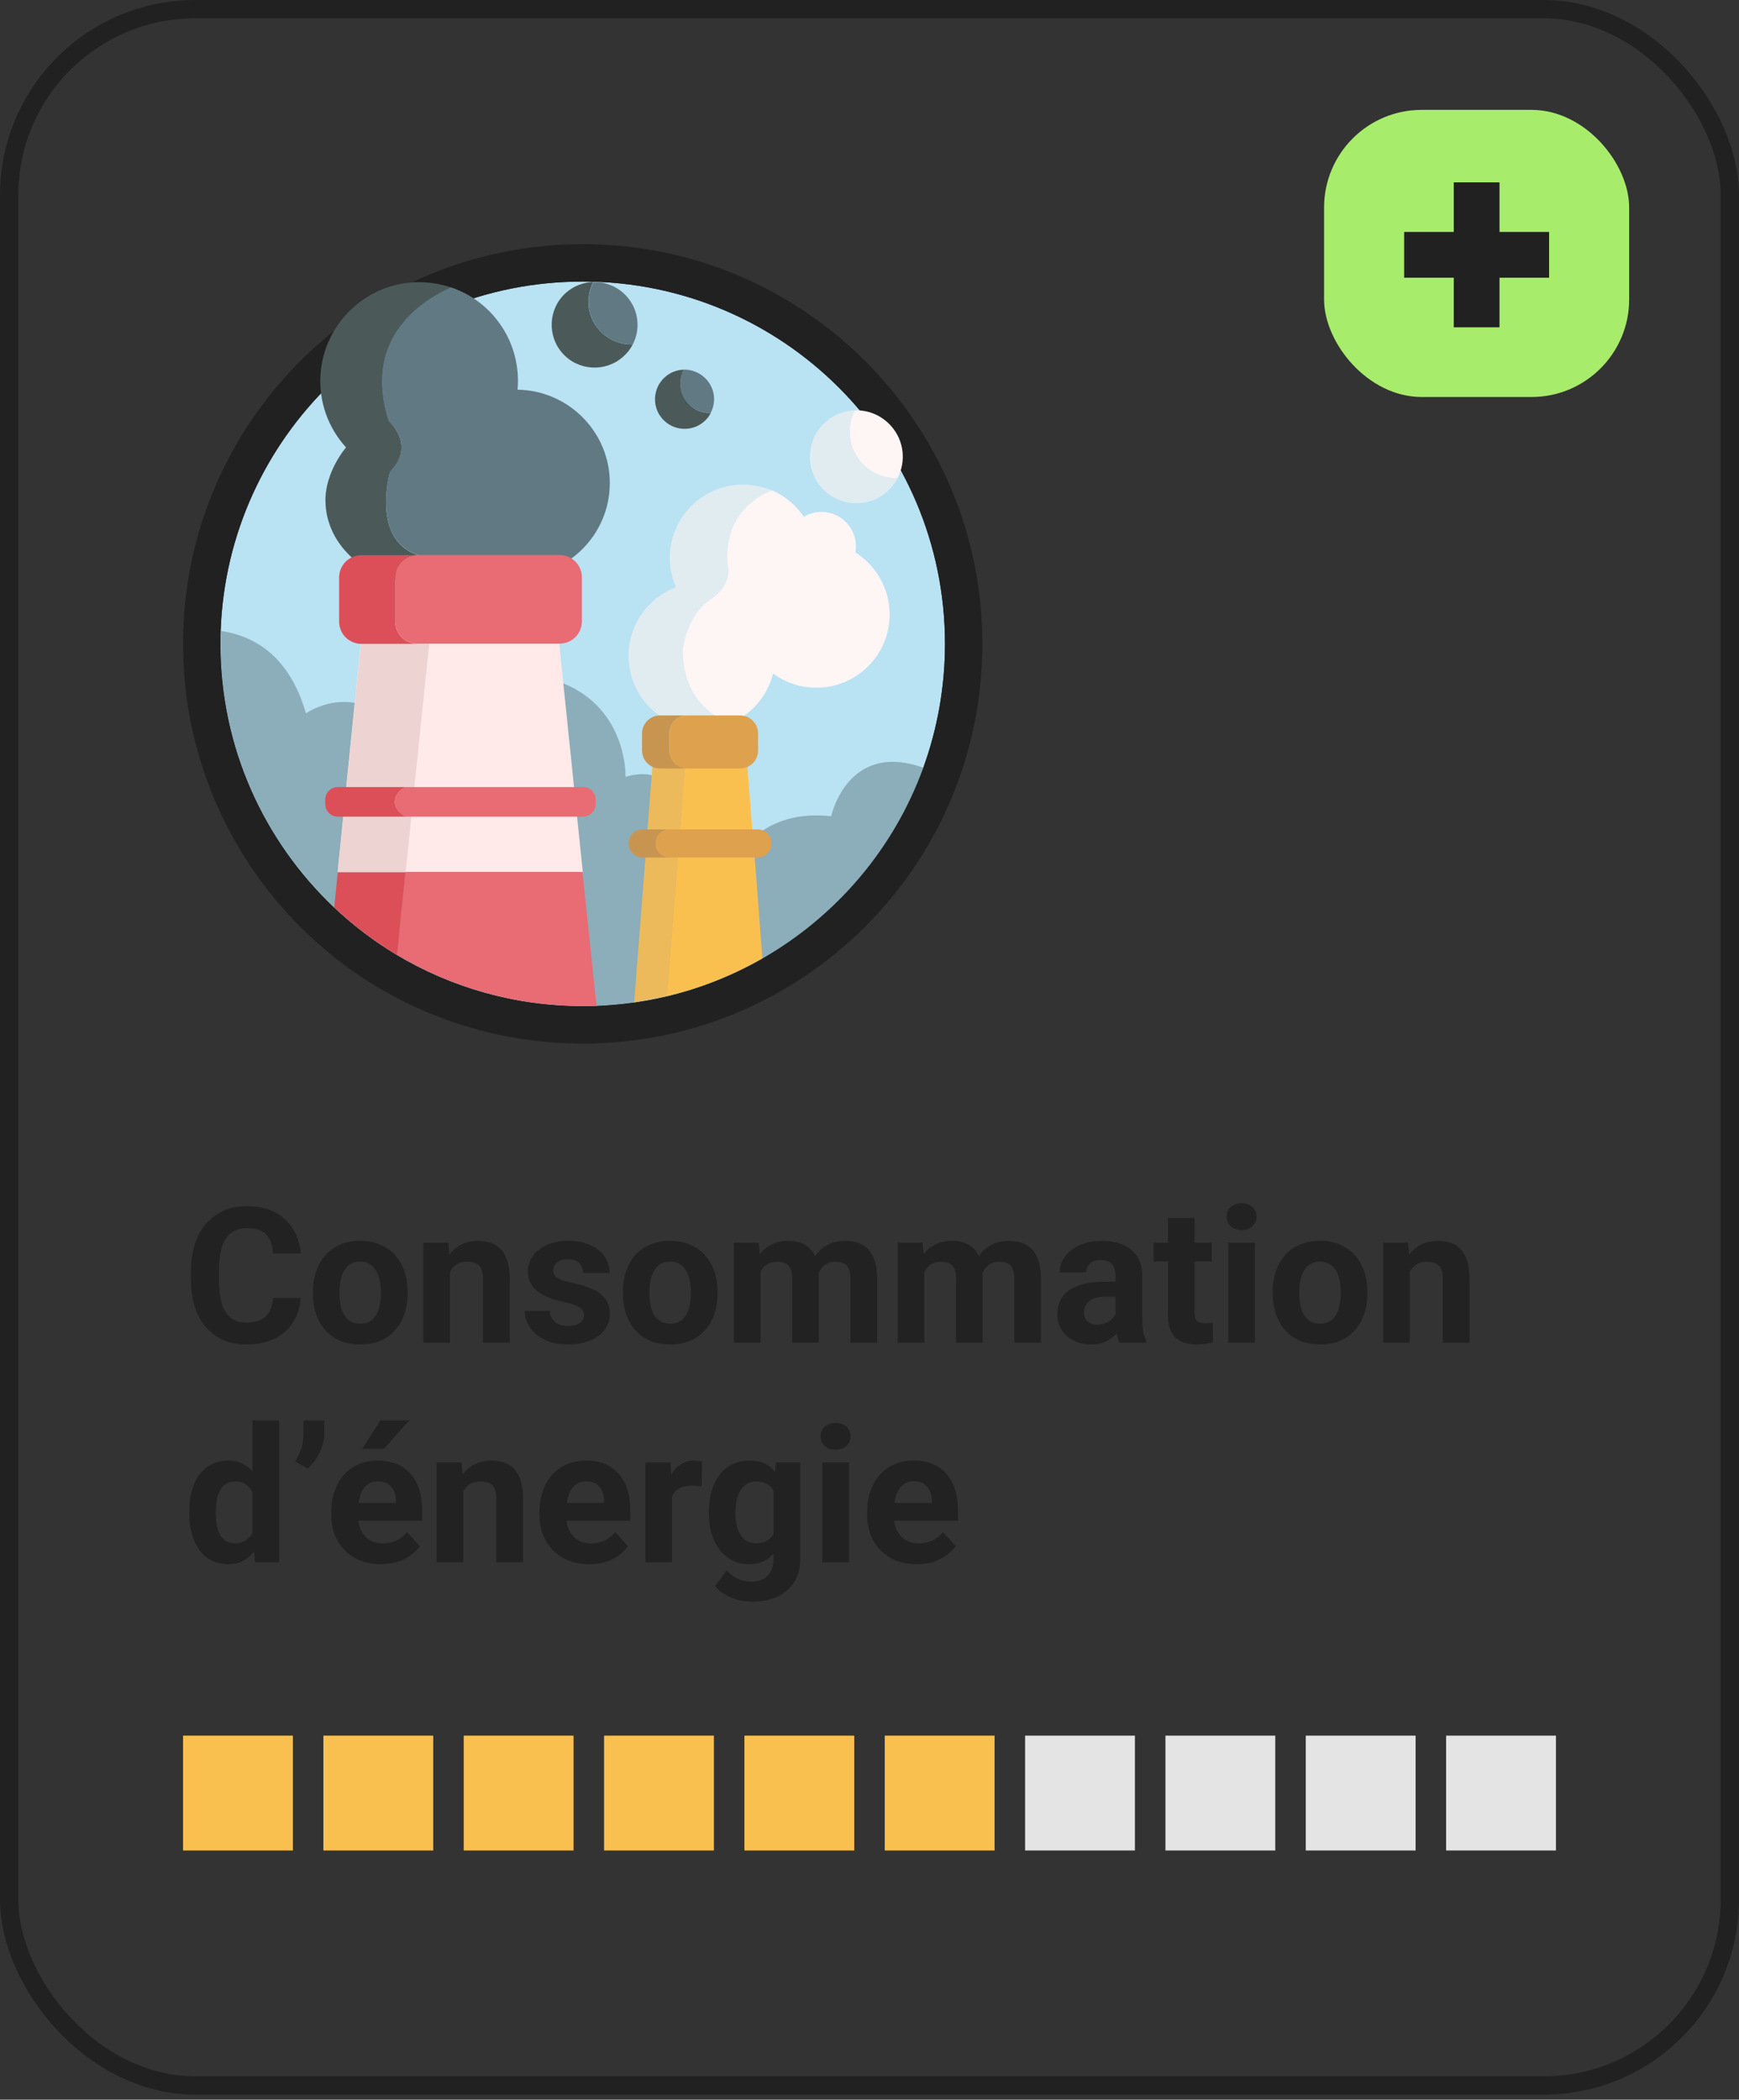 <svg width="285" height="344" viewBox="0 0 285 344" fill="none" xmlns="http://www.w3.org/2000/svg">
<rect x="0" y="0" width="285" height="344" fill="#333333" stroke="none"/>
<rect x="1.5" y="1.5" width="282" height="340.173" rx="30.5" stroke="#212121" stroke-width="3"/>
<path d="M154.871 105.485C154.871 112.609 153.611 119.457 151.307 125.813C146.484 139.079 137.052 150.103 124.948 157.043C120.124 159.806 114.84 161.925 109.279 163.246C107.528 163.676 105.716 164.013 103.903 164.259C101.876 164.535 99.817 164.72 97.728 164.812C96.991 164.842 96.223 164.842 95.455 164.842C84.333 164.842 73.919 161.772 65.009 156.459C61.292 154.248 57.851 151.607 54.718 148.66C43.289 137.82 36.131 122.497 36.131 105.485C36.131 104.778 36.131 104.103 36.162 103.397C37.268 71.584 63.412 46.127 95.516 46.127C128.296 46.127 154.871 72.689 154.871 105.485Z" fill="#B9E2F3"/>
<path fill-rule="evenodd" clip-rule="evenodd" d="M157.07 127.901L157.068 127.906C151.74 142.559 141.333 154.712 127.997 162.358L127.996 162.359C122.678 165.406 116.853 167.743 110.718 169.202C108.75 169.684 106.733 170.059 104.731 170.33C102.514 170.633 100.269 170.833 97.998 170.933L97.99 170.934L97.983 170.934C97.117 170.97 96.24 170.97 95.508 170.97H95.454C83.19 170.97 71.696 167.581 61.871 161.723C57.741 159.267 53.947 156.35 50.515 153.122L50.506 153.113L50.497 153.105C37.905 141.161 30 124.254 30 105.485L30 105.437C30 104.768 30 103.988 30.035 103.158C31.269 68.071 60.104 40 95.515 40C131.683 40 161 69.307 161 105.485C161 113.336 159.611 120.889 157.07 127.901ZM36.161 103.397C36.13 104.103 36.13 104.779 36.13 105.485C36.13 122.497 43.288 137.82 54.717 148.66C57.85 151.608 61.291 154.249 65.009 156.46C73.918 161.772 84.333 164.843 95.454 164.843C96.222 164.843 96.99 164.843 97.727 164.812C99.816 164.72 101.875 164.536 103.902 164.259C105.715 164.014 107.528 163.676 109.279 163.246C114.839 161.926 120.124 159.807 124.947 157.043C137.051 150.103 146.483 139.079 151.306 125.813C153.61 119.457 154.87 112.609 154.87 105.485C154.87 72.689 128.296 46.127 95.515 46.127C63.411 46.127 37.267 71.584 36.161 103.397Z" fill="#212121"/>
<path d="M109.309 163.215C114.869 161.895 120.123 159.776 124.977 157.012C137.081 150.103 146.482 139.048 151.336 125.783C138.863 121.33 136.221 133.736 136.221 133.736C131.275 133.183 127.68 134.319 125.069 136.039C124.485 136.408 123.963 136.837 123.472 137.267C122.304 138.281 121.413 139.417 120.707 140.492C119.14 142.918 118.648 145.036 118.648 145.036L115.945 140.492L113.18 135.886L111.705 133.429L110.937 132.139C110.384 128.761 108.602 127.441 106.851 127.011C104.701 126.489 102.519 127.287 102.519 127.287C102.519 127.287 102.888 116.294 92.35 111.964C90.476 111.197 88.264 110.644 85.653 110.368C78.802 109.723 73.364 111.35 69.555 113.223C65.438 115.25 63.226 117.584 63.226 117.584C61.506 116.171 59.785 115.434 58.157 115.158C53.702 114.36 50.139 116.878 50.139 116.878C47.466 107.542 41.752 104.195 36.191 103.366C36.16 104.072 36.16 104.748 36.16 105.454C36.16 122.466 43.318 137.82 54.778 148.629C57.911 151.577 61.352 154.218 65.069 156.429C73.979 161.741 84.393 164.812 95.515 164.812C96.283 164.812 97.02 164.781 97.788 164.781C99.877 164.72 101.936 164.505 103.963 164.229L109.309 163.215Z" fill="#617983" fill-opacity="0.5"/>
<path d="M95.516 142.887H55.332L59.51 101.524H91.246L95.516 142.887Z" fill="#FFE9E9"/>
<path d="M97.758 164.781C97.02 164.812 96.252 164.812 95.484 164.812C84.363 164.812 73.948 161.741 65.039 156.429C65.438 152.621 65.93 147.923 66.421 142.856H95.454L97.758 164.781Z" fill="#E96B73"/>
<path d="M66.452 142.887C65.929 147.923 65.438 152.652 65.069 156.459C61.352 154.249 57.911 151.608 54.777 148.66L55.361 142.887H66.452Z" fill="#DC4F58"/>
<path d="M70.538 103.612C70.507 103.888 68.264 125.353 66.483 142.887H55.361L59.539 101.524H60.4L70.538 103.612Z" fill="#EED3D3"/>
<path d="M66.544 133.798H55.361C54.224 133.798 53.303 132.876 53.303 131.74V131.003C53.303 129.867 54.224 128.946 55.361 128.946H66.421C65.407 129.437 64.701 130.328 64.701 131.341C64.701 132.385 65.469 133.306 66.544 133.798Z" fill="#DC4F58"/>
<path d="M97.604 131.003V131.74C97.604 132.876 96.683 133.797 95.546 133.797H66.544C65.439 133.337 64.701 132.416 64.701 131.341C64.701 130.327 65.377 129.406 66.422 128.946H95.546C96.683 128.915 97.604 129.836 97.604 131.003Z" fill="#E96B73"/>
<path d="M126.514 80.366C125.07 79.752 123.472 79.384 121.783 79.384C115.147 79.384 109.771 84.758 109.771 91.391C109.771 93.11 110.139 94.738 110.784 96.212C106.238 97.931 103.012 102.292 103.012 107.451C103.012 114.083 108.388 119.457 115.024 119.457C116.652 119.457 118.188 119.15 119.601 118.567C118.803 118.229 117.973 117.799 117.174 117.246C111.429 113.469 111.89 106.437 111.89 106.437C111.89 106.437 112.167 103.274 114.072 100.572C114.686 99.712 115.454 98.883 116.437 98.207C117.512 97.501 118.219 96.734 118.649 95.997C119.479 94.645 119.448 93.417 119.325 92.742C119.233 92.127 119.141 91.483 119.171 90.868C119.386 84.021 124.025 81.318 126.514 80.366Z" fill="#E1ECF1"/>
<path d="M140.184 90.5C140.246 90.193 140.276 89.855 140.276 89.517C140.276 86.415 137.757 83.867 134.623 83.867C133.548 83.867 132.565 84.174 131.736 84.665C130.814 83.283 129.585 82.117 128.203 81.226C127.68 80.888 127.097 80.581 126.513 80.335C124.055 81.287 119.385 84.02 119.17 90.868C119.14 91.482 119.201 92.127 119.324 92.741C119.447 93.417 119.478 94.645 118.648 95.996C118.218 96.733 117.511 97.47 116.436 98.207C115.453 98.883 114.685 99.681 114.071 100.572C112.166 103.305 111.889 106.437 111.889 106.437C111.889 106.437 111.398 113.469 117.173 117.246C118.003 117.768 118.802 118.229 119.6 118.566C123.103 117.123 125.776 114.083 126.697 110.337C128.694 111.811 131.152 112.671 133.794 112.671C140.43 112.671 145.806 107.297 145.806 100.664C145.775 96.365 143.533 92.618 140.184 90.5Z" fill="#FEF5F5"/>
<path d="M124.947 157.012C120.124 159.776 114.84 161.895 109.279 163.215L111.092 140.492L111.461 135.886L111.645 133.429L112.259 125.906V125.875L112.474 123.05H122.305L122.49 125.629L123.288 135.886L123.381 137.298L123.688 140.492L124.947 157.012Z" fill="#FAC04F"/>
<path d="M109.31 163.215L111.122 140.492L111.491 135.855L111.675 133.429L112.29 125.906V125.875L112.505 123.05H111.645L109.709 123.203L107.067 123.449L106.914 125.629L106.821 126.98L106.115 135.855L105.777 140.492L103.934 164.229L109.31 163.215Z" fill="#ECBA5A"/>
<path d="M109.771 140.492H105.316C104.056 140.492 103.012 139.448 103.012 138.189C103.012 137.544 103.288 136.961 103.688 136.562C104.118 136.132 104.671 135.886 105.316 135.886H109.771C109.125 135.886 108.572 136.132 108.142 136.562C107.712 136.992 107.466 137.544 107.466 138.189C107.466 139.448 108.511 140.492 109.771 140.492Z" fill="#C89551"/>
<path d="M126.451 138.189C126.451 138.834 126.206 139.417 125.776 139.816C125.345 140.246 124.792 140.492 124.147 140.492H109.8C108.541 140.492 107.496 139.448 107.496 138.189C107.496 137.544 107.742 136.961 108.172 136.561C108.602 136.132 109.155 135.886 109.8 135.886H124.147C125.407 135.855 126.451 136.899 126.451 138.189Z" fill="#DEA14E"/>
<path d="M112.657 125.906H108.172C106.544 125.906 105.223 124.586 105.223 122.958V120.164C105.223 118.536 106.544 117.216 108.172 117.216H112.657C111.029 117.216 109.708 118.536 109.708 120.164V122.958C109.708 124.586 111.029 125.906 112.657 125.906Z" fill="#C89551"/>
<path d="M124.238 120.164V122.958C124.238 124.586 122.917 125.906 121.289 125.906H112.656C111.028 125.906 109.707 124.586 109.707 122.958V120.164C109.707 118.536 111.028 117.216 112.656 117.216H121.289C122.917 117.216 124.238 118.536 124.238 120.164Z" fill="#DEA14E"/>
<path d="M147.098 78.339C146.698 79.138 146.115 79.875 145.408 80.519C142.274 83.314 137.451 83.037 134.655 79.905C131.86 76.773 132.136 71.952 135.27 69.158C136.652 67.899 138.403 67.285 140.124 67.223C138.711 69.956 139.049 73.365 141.199 75.791C142.735 77.572 144.916 78.431 147.098 78.339Z" fill="#E1ECF1"/>
<path d="M146.021 69.772C148.202 72.198 148.509 75.637 147.096 78.339C144.915 78.401 142.733 77.541 141.197 75.791C139.016 73.365 138.709 69.926 140.122 67.223C142.273 67.162 144.454 68.022 146.021 69.772Z" fill="#FEF5F5"/>
<path d="M103.687 56.445C103.319 57.182 102.796 57.857 102.12 58.441C99.233 61.02 94.778 60.775 92.197 57.888C89.617 55.002 89.862 50.549 92.75 47.969C94.04 46.833 95.638 46.25 97.236 46.188C95.945 48.706 96.222 51.869 98.219 54.08C99.693 55.708 101.69 56.506 103.687 56.445Z" fill="#4B5A59"/>
<path d="M102.704 48.553C104.701 50.794 105.008 53.957 103.687 56.445C101.691 56.506 99.694 55.708 98.25 54.111C96.253 51.869 95.945 48.706 97.267 46.219C99.263 46.158 101.26 46.956 102.704 48.553Z" fill="#617983"/>
<path d="M116.498 67.653C116.221 68.175 115.883 68.636 115.422 69.035C113.426 70.816 110.353 70.632 108.572 68.636C106.79 66.64 106.974 63.569 108.971 61.788C109.862 60.989 110.968 60.59 112.074 60.56C111.183 62.279 111.367 64.49 112.75 66.025C113.702 67.162 115.115 67.714 116.498 67.653Z" fill="#4B5A59"/>
<path d="M115.793 62.187C117.175 63.723 117.39 65.903 116.469 67.653C115.086 67.684 113.704 67.162 112.721 66.026C111.338 64.49 111.123 62.31 112.045 60.56C113.427 60.529 114.81 61.082 115.793 62.187Z" fill="#617983"/>
<path d="M68.419 90.93C61.783 88.657 63.258 80.151 63.78 77.848C63.872 77.51 64.025 77.172 64.271 76.927C67.374 73.457 64.947 70.263 64.056 69.311C63.841 69.096 63.718 68.851 63.626 68.574C59.448 54.817 69.986 48.829 73.979 47.11C72.075 46.465 70.016 46.158 67.866 46.25C59.755 46.649 53.119 53.159 52.536 61.235C52.198 65.903 53.857 70.171 56.714 73.303C54.84 75.606 53.334 78.831 53.334 81.932C53.334 89.64 60.554 95.566 69.033 95.566C72.105 95.566 74.963 94.737 77.359 93.325C74.317 92.649 71.091 91.851 68.419 90.93Z" fill="#4B5A59"/>
<path d="M84.823 63.845C84.854 63.385 84.885 62.894 84.885 62.402C84.885 55.984 81.168 50.426 75.73 47.816C75.146 47.54 74.532 47.294 73.917 47.079C69.923 48.829 59.386 54.817 63.564 68.544C63.595 68.697 63.656 68.851 63.718 69.004C63.718 69.004 63.871 69.127 64.086 69.403C64.086 69.403 64.086 69.403 64.117 69.434C64.148 69.465 64.178 69.496 64.209 69.526L64.24 69.557C64.271 69.588 64.301 69.618 64.332 69.649C64.332 69.68 64.363 69.68 64.363 69.711C64.394 69.741 64.424 69.772 64.455 69.803C64.486 69.833 64.486 69.833 64.516 69.864C64.547 69.895 64.578 69.956 64.609 69.987C64.609 70.018 64.639 70.018 64.639 70.048C64.731 70.171 64.824 70.294 64.916 70.448C64.916 70.478 64.947 70.478 64.947 70.509C64.977 70.57 65.008 70.601 65.039 70.662C65.069 70.693 65.069 70.724 65.1 70.755C65.131 70.816 65.162 70.847 65.192 70.908C65.192 70.939 65.223 70.97 65.223 71C65.254 71.062 65.284 71.123 65.284 71.154C65.284 71.184 65.315 71.215 65.315 71.246C65.346 71.307 65.377 71.4 65.407 71.461C65.407 71.461 65.407 71.492 65.438 71.492C65.469 71.584 65.499 71.676 65.53 71.768C65.53 71.799 65.561 71.829 65.561 71.86C65.592 71.921 65.592 71.983 65.622 72.075C65.622 72.106 65.653 72.136 65.653 72.167C65.653 72.229 65.684 72.29 65.684 72.351C65.684 72.382 65.684 72.413 65.715 72.474C65.715 72.536 65.745 72.597 65.745 72.659C65.745 72.689 65.745 72.72 65.745 72.781C65.745 72.874 65.745 72.935 65.776 73.027C65.776 73.058 65.776 73.088 65.776 73.119C65.776 73.211 65.776 73.334 65.776 73.426C65.776 73.457 65.776 73.488 65.776 73.518C65.776 73.611 65.776 73.672 65.745 73.764C65.745 73.795 65.745 73.856 65.745 73.887C65.745 73.948 65.715 74.04 65.715 74.102C65.715 74.132 65.684 74.194 65.684 74.225C65.684 74.286 65.653 74.378 65.622 74.44C65.622 74.47 65.592 74.532 65.592 74.562C65.561 74.654 65.53 74.716 65.499 74.808C65.499 74.839 65.469 74.87 65.469 74.9C65.438 75.023 65.377 75.146 65.315 75.269C65.315 75.299 65.284 75.299 65.284 75.33C65.223 75.422 65.192 75.545 65.131 75.637C65.1 75.668 65.069 75.729 65.069 75.76C65.008 75.852 64.977 75.913 64.916 76.006C64.885 76.036 64.854 76.098 64.824 76.129C64.762 76.221 64.701 76.282 64.67 76.374C64.639 76.405 64.609 76.466 64.578 76.497C64.516 76.589 64.455 76.65 64.363 76.743C64.332 76.773 64.301 76.835 64.271 76.865C64.148 76.988 64.056 77.111 63.933 77.234C63.933 77.234 63.871 77.449 63.779 77.817C63.257 80.121 61.782 88.626 68.418 90.899C71.122 91.82 74.317 92.618 77.358 93.263C77.573 93.141 77.757 93.018 77.972 92.895C80 93.877 82.243 94.43 84.639 94.43C93.088 94.43 99.939 87.582 99.939 79.138C99.939 70.785 93.18 63.968 84.823 63.845Z" fill="#617983"/>
<path d="M95.363 94.584V101.8C95.363 103.827 93.734 105.454 91.707 105.454H68.42C66.392 105.454 64.764 103.827 64.764 101.8V94.584C64.764 92.557 66.392 90.93 68.42 90.93H91.707C93.734 90.93 95.363 92.588 95.363 94.584Z" fill="#E96B73"/>
<path d="M68.418 105.485H59.232C57.204 105.485 55.576 103.858 55.576 101.831V94.615C55.576 92.588 57.204 90.96 59.232 90.96H68.418C66.39 90.96 64.762 92.588 64.762 94.615V101.8C64.731 103.827 66.39 105.485 68.418 105.485Z" fill="#DC4F58"/>
<path d="M44.743 212.659H49.269C49.178 214.143 48.77 215.459 48.043 216.61C47.327 217.76 46.322 218.658 45.031 219.304C43.749 219.95 42.205 220.273 40.399 220.273C38.986 220.273 37.72 220.031 36.6 219.546C35.48 219.052 34.521 218.346 33.724 217.427C32.937 216.509 32.336 215.399 31.922 214.097C31.509 212.795 31.302 211.337 31.302 209.723V208.194C31.302 206.579 31.514 205.121 31.938 203.819C32.371 202.507 32.987 201.392 33.784 200.474C34.592 199.556 35.555 198.849 36.675 198.355C37.795 197.861 39.047 197.613 40.429 197.613C42.266 197.613 43.815 197.946 45.076 198.612C46.348 199.278 47.331 200.197 48.028 201.367C48.734 202.538 49.158 203.87 49.299 205.363H44.758C44.708 204.475 44.531 203.723 44.228 203.108C43.926 202.482 43.467 202.013 42.851 201.7C42.246 201.377 41.438 201.216 40.429 201.216C39.672 201.216 39.011 201.357 38.446 201.64C37.881 201.922 37.407 202.351 37.023 202.926C36.64 203.501 36.352 204.228 36.161 205.106C35.979 205.974 35.888 206.993 35.888 208.164V209.723C35.888 210.863 35.974 211.867 36.145 212.735C36.317 213.593 36.579 214.319 36.933 214.915C37.296 215.5 37.76 215.944 38.325 216.247C38.9 216.539 39.592 216.686 40.399 216.686C41.347 216.686 42.13 216.534 42.745 216.231C43.361 215.929 43.83 215.48 44.153 214.884C44.486 214.289 44.683 213.547 44.743 212.659ZM51.282 211.948V211.63C51.282 210.429 51.454 209.324 51.797 208.315C52.14 207.296 52.639 206.413 53.295 205.666C53.951 204.919 54.759 204.339 55.717 203.925C56.676 203.501 57.776 203.29 59.017 203.29C60.258 203.29 61.363 203.501 62.332 203.925C63.301 204.339 64.113 204.919 64.769 205.666C65.435 206.413 65.94 207.296 66.283 208.315C66.626 209.324 66.797 210.429 66.797 211.63V211.948C66.797 213.139 66.626 214.243 66.283 215.263C65.94 216.272 65.435 217.155 64.769 217.912C64.113 218.658 63.306 219.239 62.347 219.652C61.389 220.066 60.289 220.273 59.047 220.273C57.806 220.273 56.701 220.066 55.732 219.652C54.774 219.239 53.961 218.658 53.295 217.912C52.639 217.155 52.14 216.272 51.797 215.263C51.454 214.243 51.282 213.139 51.282 211.948ZM55.642 211.63V211.948C55.642 212.634 55.702 213.275 55.823 213.87C55.944 214.465 56.136 214.99 56.398 215.444C56.671 215.888 57.024 216.236 57.458 216.489C57.892 216.741 58.422 216.867 59.047 216.867C59.653 216.867 60.172 216.741 60.606 216.489C61.04 216.236 61.389 215.888 61.651 215.444C61.913 214.99 62.105 214.465 62.226 213.87C62.357 213.275 62.423 212.634 62.423 211.948V211.63C62.423 210.964 62.357 210.338 62.226 209.753C62.105 209.158 61.908 208.633 61.636 208.179C61.373 207.715 61.025 207.351 60.591 207.089C60.157 206.826 59.633 206.695 59.017 206.695C58.401 206.695 57.877 206.826 57.443 207.089C57.019 207.351 56.671 207.715 56.398 208.179C56.136 208.633 55.944 209.158 55.823 209.753C55.702 210.338 55.642 210.964 55.642 211.63ZM73.745 207.089V219.97H69.386V203.592H73.473L73.745 207.089ZM73.109 211.206H71.929C71.929 209.995 72.085 208.905 72.398 207.937C72.711 206.958 73.15 206.125 73.715 205.439C74.28 204.743 74.951 204.213 75.728 203.85C76.515 203.476 77.393 203.29 78.362 203.29C79.129 203.29 79.83 203.401 80.466 203.623C81.102 203.845 81.647 204.198 82.101 204.682C82.565 205.167 82.918 205.807 83.16 206.604C83.412 207.402 83.539 208.375 83.539 209.526V219.97H79.149V209.511C79.149 208.784 79.048 208.219 78.846 207.815C78.644 207.412 78.347 207.129 77.953 206.968C77.57 206.796 77.095 206.71 76.53 206.71C75.945 206.71 75.435 206.826 75.001 207.059C74.578 207.291 74.224 207.614 73.942 208.027C73.669 208.431 73.463 208.905 73.321 209.45C73.18 209.995 73.109 210.58 73.109 211.206ZM95.709 215.444C95.709 215.132 95.618 214.849 95.436 214.597C95.254 214.344 94.916 214.112 94.422 213.9C93.938 213.678 93.236 213.477 92.318 213.295C91.49 213.113 90.718 212.886 90.002 212.614C89.296 212.331 88.68 211.993 88.155 211.6C87.641 211.206 87.237 210.742 86.944 210.207C86.652 209.662 86.505 209.042 86.505 208.345C86.505 207.659 86.652 207.013 86.944 206.408C87.247 205.802 87.676 205.267 88.231 204.803C88.796 204.329 89.482 203.961 90.29 203.698C91.107 203.426 92.025 203.29 93.044 203.29C94.467 203.29 95.688 203.517 96.707 203.971C97.737 204.425 98.524 205.05 99.069 205.848C99.624 206.635 99.901 207.533 99.901 208.542H95.542C95.542 208.118 95.451 207.74 95.269 207.407C95.098 207.064 94.826 206.796 94.452 206.604C94.089 206.403 93.615 206.302 93.029 206.302C92.545 206.302 92.126 206.388 91.773 206.559C91.42 206.721 91.147 206.943 90.956 207.225C90.774 207.498 90.683 207.8 90.683 208.133C90.683 208.386 90.734 208.613 90.835 208.814C90.945 209.006 91.122 209.183 91.364 209.344C91.606 209.506 91.919 209.657 92.303 209.798C92.696 209.93 93.181 210.051 93.756 210.162C94.936 210.404 95.991 210.722 96.919 211.115C97.848 211.499 98.585 212.023 99.129 212.689C99.674 213.345 99.947 214.208 99.947 215.278C99.947 216.004 99.785 216.67 99.462 217.276C99.139 217.881 98.675 218.411 98.07 218.865C97.464 219.309 96.738 219.657 95.89 219.91C95.053 220.152 94.109 220.273 93.06 220.273C91.536 220.273 90.244 220 89.185 219.456C88.135 218.911 87.338 218.219 86.793 217.382C86.258 216.534 85.991 215.666 85.991 214.778H90.123C90.143 215.374 90.295 215.853 90.577 216.216C90.87 216.58 91.238 216.842 91.682 217.003C92.136 217.165 92.626 217.246 93.15 217.246C93.716 217.246 94.185 217.17 94.558 217.019C94.931 216.857 95.214 216.645 95.406 216.383C95.608 216.11 95.709 215.798 95.709 215.444ZM102.081 211.948V211.63C102.081 210.429 102.253 209.324 102.596 208.315C102.939 207.296 103.438 206.413 104.094 205.666C104.75 204.919 105.557 204.339 106.516 203.925C107.475 203.501 108.575 203.29 109.816 203.29C111.057 203.29 112.162 203.501 113.131 203.925C114.1 204.339 114.912 204.919 115.568 205.666C116.234 206.413 116.738 207.296 117.082 208.315C117.425 209.324 117.596 210.429 117.596 211.63V211.948C117.596 213.139 117.425 214.243 117.082 215.263C116.738 216.272 116.234 217.155 115.568 217.912C114.912 218.658 114.105 219.239 113.146 219.652C112.187 220.066 111.087 220.273 109.846 220.273C108.605 220.273 107.5 220.066 106.531 219.652C105.573 219.239 104.76 218.658 104.094 217.912C103.438 217.155 102.939 216.272 102.596 215.263C102.253 214.243 102.081 213.139 102.081 211.948ZM106.44 211.63V211.948C106.44 212.634 106.501 213.275 106.622 213.87C106.743 214.465 106.935 214.99 107.197 215.444C107.47 215.888 107.823 216.236 108.257 216.489C108.691 216.741 109.221 216.867 109.846 216.867C110.452 216.867 110.971 216.741 111.405 216.489C111.839 216.236 112.187 215.888 112.45 215.444C112.712 214.99 112.904 214.465 113.025 213.87C113.156 213.275 113.222 212.634 113.222 211.948V211.63C113.222 210.964 113.156 210.338 113.025 209.753C112.904 209.158 112.707 208.633 112.435 208.179C112.172 207.715 111.824 207.351 111.39 207.089C110.956 206.826 110.431 206.695 109.816 206.695C109.2 206.695 108.676 206.826 108.242 207.089C107.818 207.351 107.47 207.715 107.197 208.179C106.935 208.633 106.743 209.158 106.622 209.753C106.501 210.338 106.44 210.964 106.44 211.63ZM124.635 206.983V219.97H120.26V203.592H124.362L124.635 206.983ZM124.029 211.206H122.818C122.818 210.066 122.955 209.016 123.227 208.058C123.51 207.089 123.918 206.251 124.453 205.545C124.998 204.828 125.669 204.273 126.466 203.88C127.264 203.486 128.187 203.29 129.236 203.29C129.963 203.29 130.629 203.401 131.234 203.623C131.84 203.834 132.36 204.173 132.793 204.637C133.237 205.091 133.581 205.686 133.823 206.423C134.065 207.149 134.186 208.022 134.186 209.042V219.97H129.827V209.526C129.827 208.779 129.726 208.204 129.524 207.8C129.322 207.397 129.035 207.114 128.661 206.953C128.298 206.791 127.859 206.71 127.344 206.71C126.779 206.71 126.285 206.826 125.861 207.059C125.447 207.291 125.104 207.614 124.832 208.027C124.559 208.431 124.357 208.905 124.226 209.45C124.095 209.995 124.029 210.58 124.029 211.206ZM133.777 210.707L132.218 210.903C132.218 209.834 132.349 208.84 132.612 207.921C132.884 207.003 133.283 206.196 133.808 205.5C134.342 204.803 135.003 204.263 135.791 203.88C136.578 203.486 137.486 203.29 138.515 203.29C139.302 203.29 140.019 203.406 140.665 203.638C141.31 203.86 141.86 204.218 142.314 204.712C142.779 205.197 143.132 205.833 143.374 206.62C143.626 207.407 143.752 208.37 143.752 209.511V219.97H139.378V209.511C139.378 208.754 139.277 208.179 139.075 207.785C138.883 207.382 138.601 207.104 138.228 206.953C137.864 206.791 137.43 206.71 136.926 206.71C136.401 206.71 135.942 206.816 135.548 207.028C135.155 207.23 134.827 207.513 134.564 207.876C134.302 208.239 134.105 208.663 133.974 209.147C133.843 209.622 133.777 210.141 133.777 210.707ZM151.487 206.983V219.97H147.113V203.592H151.215L151.487 206.983ZM150.882 211.206H149.671C149.671 210.066 149.807 209.016 150.08 208.058C150.362 207.089 150.771 206.251 151.306 205.545C151.851 204.828 152.522 204.273 153.319 203.88C154.116 203.486 155.039 203.29 156.089 203.29C156.815 203.29 157.481 203.401 158.087 203.623C158.692 203.834 159.212 204.173 159.646 204.637C160.09 205.091 160.433 205.686 160.675 206.423C160.917 207.149 161.039 208.022 161.039 209.042V219.97H156.679V209.526C156.679 208.779 156.578 208.204 156.376 207.8C156.175 207.397 155.887 207.114 155.514 206.953C155.15 206.791 154.711 206.71 154.197 206.71C153.632 206.71 153.137 206.826 152.713 207.059C152.3 207.291 151.957 207.614 151.684 208.027C151.412 208.431 151.21 208.905 151.079 209.45C150.947 209.995 150.882 210.58 150.882 211.206ZM160.63 210.707L159.071 210.903C159.071 209.834 159.202 208.84 159.464 207.921C159.737 207.003 160.135 206.196 160.66 205.5C161.195 204.803 161.856 204.263 162.643 203.88C163.43 203.486 164.338 203.29 165.368 203.29C166.155 203.29 166.871 203.406 167.517 203.638C168.163 203.86 168.713 204.218 169.167 204.712C169.631 205.197 169.984 205.833 170.227 206.62C170.479 207.407 170.605 208.37 170.605 209.511V219.97H166.23V209.511C166.23 208.754 166.13 208.179 165.928 207.785C165.736 207.382 165.453 207.104 165.08 206.953C164.717 206.791 164.283 206.71 163.778 206.71C163.254 206.71 162.794 206.816 162.401 207.028C162.007 207.23 161.679 207.513 161.417 207.876C161.155 208.239 160.958 208.663 160.827 209.147C160.695 209.622 160.63 210.141 160.63 210.707ZM182.82 216.277V208.981C182.82 208.456 182.735 208.007 182.563 207.634C182.391 207.25 182.124 206.953 181.761 206.741C181.408 206.529 180.948 206.423 180.383 206.423C179.899 206.423 179.48 206.509 179.127 206.68C178.774 206.842 178.501 207.079 178.31 207.392C178.118 207.694 178.022 208.053 178.022 208.466H173.663C173.663 207.77 173.824 207.109 174.147 206.483C174.47 205.858 174.939 205.308 175.555 204.833C176.17 204.349 176.902 203.971 177.75 203.698C178.607 203.426 179.566 203.29 180.625 203.29C181.897 203.29 183.027 203.501 184.016 203.925C185.005 204.349 185.782 204.985 186.347 205.833C186.922 206.68 187.21 207.74 187.21 209.011V216.02C187.21 216.918 187.265 217.654 187.376 218.229C187.487 218.795 187.649 219.289 187.861 219.713V219.97H183.456C183.244 219.526 183.083 218.971 182.972 218.305C182.871 217.629 182.82 216.953 182.82 216.277ZM183.396 209.995L183.426 212.462H180.989C180.414 212.462 179.914 212.528 179.49 212.659C179.066 212.79 178.718 212.977 178.446 213.219C178.173 213.451 177.972 213.724 177.84 214.037C177.719 214.349 177.659 214.693 177.659 215.066C177.659 215.439 177.744 215.777 177.916 216.08C178.088 216.373 178.335 216.605 178.658 216.776C178.981 216.938 179.359 217.019 179.793 217.019C180.449 217.019 181.019 216.887 181.503 216.625C181.988 216.363 182.361 216.04 182.624 215.656C182.896 215.273 183.037 214.91 183.047 214.566L184.198 216.413C184.036 216.827 183.814 217.256 183.532 217.7C183.259 218.144 182.911 218.562 182.487 218.956C182.063 219.34 181.554 219.657 180.958 219.91C180.363 220.152 179.657 220.273 178.839 220.273C177.8 220.273 176.856 220.066 176.009 219.652C175.171 219.229 174.505 218.648 174.011 217.912C173.526 217.165 173.284 216.317 173.284 215.369C173.284 214.511 173.446 213.749 173.769 213.083C174.091 212.417 174.566 211.857 175.191 211.403C175.827 210.939 176.619 210.59 177.568 210.358C178.516 210.116 179.616 209.995 180.868 209.995H183.396ZM198.593 203.592V206.68H189.057V203.592H198.593ZM191.418 199.551H195.777V215.036C195.777 215.51 195.838 215.873 195.959 216.125C196.09 216.378 196.282 216.554 196.534 216.655C196.786 216.746 197.104 216.792 197.488 216.792C197.76 216.792 198.002 216.781 198.214 216.761C198.436 216.731 198.623 216.701 198.774 216.67L198.79 219.879C198.416 220 198.013 220.096 197.579 220.167C197.145 220.238 196.665 220.273 196.141 220.273C195.182 220.273 194.344 220.117 193.628 219.804C192.922 219.481 192.377 218.966 191.993 218.26C191.61 217.553 191.418 216.625 191.418 215.475V199.551ZM205.677 203.592V219.97H201.302V203.592H205.677ZM201.03 199.324C201.03 198.688 201.252 198.163 201.696 197.75C202.14 197.336 202.735 197.129 203.482 197.129C204.219 197.129 204.809 197.336 205.253 197.75C205.707 198.163 205.934 198.688 205.934 199.324C205.934 199.959 205.707 200.484 205.253 200.898C204.809 201.312 204.219 201.519 203.482 201.519C202.735 201.519 202.14 201.312 201.696 200.898C201.252 200.484 201.03 199.959 201.03 199.324ZM208.583 211.948V211.63C208.583 210.429 208.755 209.324 209.098 208.315C209.441 207.296 209.94 206.413 210.596 205.666C211.252 204.919 212.059 204.339 213.018 203.925C213.977 203.501 215.077 203.29 216.318 203.29C217.559 203.29 218.664 203.501 219.633 203.925C220.602 204.339 221.414 204.919 222.07 205.666C222.736 206.413 223.24 207.296 223.583 208.315C223.927 209.324 224.098 210.429 224.098 211.63V211.948C224.098 213.139 223.927 214.243 223.583 215.263C223.24 216.272 222.736 217.155 222.07 217.912C221.414 218.658 220.607 219.239 219.648 219.652C218.689 220.066 217.589 220.273 216.348 220.273C215.107 220.273 214.002 220.066 213.033 219.652C212.075 219.239 211.262 218.658 210.596 217.912C209.94 217.155 209.441 216.272 209.098 215.263C208.755 214.243 208.583 213.139 208.583 211.948ZM212.942 211.63V211.948C212.942 212.634 213.003 213.275 213.124 213.87C213.245 214.465 213.437 214.99 213.699 215.444C213.972 215.888 214.325 216.236 214.759 216.489C215.193 216.741 215.722 216.867 216.348 216.867C216.954 216.867 217.473 216.741 217.907 216.489C218.341 216.236 218.689 215.888 218.952 215.444C219.214 214.99 219.406 214.465 219.527 213.87C219.658 213.275 219.724 212.634 219.724 211.948V211.63C219.724 210.964 219.658 210.338 219.527 209.753C219.406 209.158 219.209 208.633 218.937 208.179C218.674 207.715 218.326 207.351 217.892 207.089C217.458 206.826 216.933 206.695 216.318 206.695C215.702 206.695 215.178 206.826 214.744 207.089C214.32 207.351 213.972 207.715 213.699 208.179C213.437 208.633 213.245 209.158 213.124 209.753C213.003 210.338 212.942 210.964 212.942 211.63ZM231.046 207.089V219.97H226.687V203.592H230.773L231.046 207.089ZM230.41 211.206H229.229C229.229 209.995 229.386 208.905 229.699 207.937C230.012 206.958 230.451 206.125 231.016 205.439C231.581 204.743 232.252 204.213 233.029 203.85C233.816 203.476 234.694 203.29 235.663 203.29C236.43 203.29 237.131 203.401 237.767 203.623C238.402 203.845 238.947 204.198 239.401 204.682C239.866 205.167 240.219 205.807 240.461 206.604C240.713 207.402 240.839 208.375 240.839 209.526V219.97H236.45V209.511C236.45 208.784 236.349 208.219 236.147 207.815C235.945 207.412 235.647 207.129 235.254 206.968C234.87 206.796 234.396 206.71 233.831 206.71C233.246 206.71 232.736 206.826 232.302 207.059C231.878 207.291 231.525 207.614 231.243 208.027C230.97 208.431 230.763 208.905 230.622 209.45C230.481 209.995 230.41 210.58 230.41 211.206ZM41.368 252.398V232.72H45.757V255.97H41.807L41.368 252.398ZM31.014 247.978V247.66C31.014 246.409 31.155 245.274 31.438 244.254C31.721 243.225 32.134 242.342 32.679 241.605C33.224 240.869 33.895 240.299 34.692 239.895C35.49 239.491 36.398 239.29 37.417 239.29C38.376 239.29 39.213 239.491 39.93 239.895C40.656 240.299 41.272 240.874 41.776 241.621C42.291 242.357 42.705 243.23 43.018 244.239C43.33 245.238 43.557 246.333 43.699 247.524V248.22C43.557 249.361 43.33 250.42 43.018 251.399C42.705 252.378 42.291 253.236 41.776 253.972C41.272 254.699 40.656 255.264 39.93 255.667C39.203 256.071 38.355 256.273 37.387 256.273C36.367 256.273 35.459 256.066 34.662 255.652C33.875 255.239 33.209 254.658 32.664 253.912C32.129 253.165 31.721 252.287 31.438 251.278C31.155 250.269 31.014 249.169 31.014 247.978ZM35.373 247.66V247.978C35.373 248.654 35.424 249.285 35.525 249.87C35.636 250.455 35.812 250.975 36.055 251.429C36.307 251.873 36.63 252.221 37.023 252.474C37.427 252.716 37.916 252.837 38.492 252.837C39.238 252.837 39.854 252.67 40.338 252.337C40.823 251.994 41.191 251.525 41.443 250.93C41.706 250.334 41.857 249.648 41.898 248.871V246.888C41.867 246.252 41.776 245.682 41.625 245.178C41.484 244.663 41.272 244.224 40.989 243.861C40.717 243.498 40.374 243.215 39.96 243.013C39.556 242.811 39.077 242.71 38.522 242.71C37.957 242.71 37.472 242.842 37.069 243.104C36.665 243.356 36.337 243.704 36.085 244.148C35.843 244.592 35.661 245.117 35.54 245.723C35.429 246.318 35.373 246.964 35.373 247.66ZM53.144 232.72V235.021C53.144 235.677 53.018 236.353 52.766 237.049C52.523 237.746 52.196 238.407 51.782 239.032C51.368 239.648 50.914 240.173 50.419 240.606L48.376 239.426C48.749 238.83 49.067 238.185 49.33 237.488C49.592 236.782 49.723 235.965 49.723 235.036V232.72H53.144ZM62.453 256.273C61.182 256.273 60.041 256.071 59.032 255.667C58.023 255.254 57.165 254.684 56.459 253.957C55.763 253.23 55.228 252.388 54.855 251.429C54.481 250.46 54.294 249.431 54.294 248.341V247.736C54.294 246.495 54.471 245.359 54.824 244.33C55.177 243.301 55.682 242.408 56.338 241.651C57.004 240.894 57.811 240.314 58.76 239.91C59.708 239.496 60.778 239.29 61.969 239.29C63.129 239.29 64.159 239.481 65.057 239.865C65.955 240.248 66.707 240.793 67.312 241.5C67.928 242.206 68.392 243.054 68.705 244.042C69.017 245.021 69.174 246.111 69.174 247.312V249.128H56.156V246.222H64.89V245.889C64.89 245.284 64.779 244.744 64.557 244.27C64.345 243.785 64.022 243.402 63.588 243.119C63.154 242.837 62.599 242.695 61.923 242.695C61.348 242.695 60.854 242.821 60.44 243.074C60.026 243.326 59.688 243.679 59.426 244.133C59.173 244.587 58.982 245.122 58.851 245.738C58.73 246.343 58.669 247.009 58.669 247.736V248.341C58.669 248.997 58.76 249.603 58.941 250.158C59.133 250.713 59.401 251.192 59.744 251.596C60.097 251.999 60.521 252.312 61.015 252.534C61.52 252.756 62.09 252.867 62.726 252.867C63.513 252.867 64.244 252.716 64.92 252.413C65.607 252.1 66.197 251.631 66.691 251.005L68.811 253.306C68.467 253.801 67.998 254.275 67.403 254.729C66.817 255.183 66.111 255.556 65.284 255.849C64.456 256.132 63.513 256.273 62.453 256.273ZM59.38 237.367L62.347 232.705H67.085L62.922 237.367H59.38ZM75.925 243.089V255.97H71.565V239.592H75.652L75.925 243.089ZM75.289 247.206H74.108C74.108 245.995 74.265 244.905 74.578 243.937C74.891 242.958 75.329 242.125 75.894 241.439C76.46 240.743 77.131 240.213 77.908 239.85C78.695 239.476 79.573 239.29 80.541 239.29C81.308 239.29 82.01 239.401 82.645 239.623C83.281 239.845 83.826 240.198 84.28 240.682C84.745 241.167 85.098 241.807 85.34 242.604C85.592 243.402 85.718 244.375 85.718 245.526V255.97H81.329V245.511C81.329 244.784 81.228 244.219 81.026 243.815C80.824 243.412 80.526 243.129 80.133 242.968C79.749 242.796 79.275 242.71 78.71 242.71C78.125 242.71 77.615 242.826 77.181 243.059C76.757 243.291 76.404 243.614 76.122 244.027C75.849 244.431 75.642 244.905 75.501 245.45C75.36 245.995 75.289 246.58 75.289 247.206ZM96.571 256.273C95.3 256.273 94.159 256.071 93.15 255.667C92.141 255.254 91.284 254.684 90.577 253.957C89.881 253.23 89.346 252.388 88.973 251.429C88.599 250.46 88.413 249.431 88.413 248.341V247.736C88.413 246.495 88.589 245.359 88.942 244.33C89.296 243.301 89.8 242.408 90.456 241.651C91.122 240.894 91.929 240.314 92.878 239.91C93.826 239.496 94.896 239.29 96.087 239.29C97.247 239.29 98.277 239.481 99.175 239.865C100.073 240.248 100.825 240.793 101.43 241.5C102.046 242.206 102.51 243.054 102.823 244.042C103.136 245.021 103.292 246.111 103.292 247.312V249.128H90.274V246.222H99.008V245.889C99.008 245.284 98.897 244.744 98.675 244.27C98.463 243.785 98.141 243.402 97.707 243.119C97.273 242.837 96.718 242.695 96.041 242.695C95.466 242.695 94.972 242.821 94.558 243.074C94.144 243.326 93.806 243.679 93.544 244.133C93.292 244.587 93.1 245.122 92.969 245.738C92.848 246.343 92.787 247.009 92.787 247.736V248.341C92.787 248.997 92.878 249.603 93.06 250.158C93.251 250.713 93.519 251.192 93.862 251.596C94.215 251.999 94.639 252.312 95.133 252.534C95.638 252.756 96.208 252.867 96.844 252.867C97.631 252.867 98.362 252.716 99.039 252.413C99.725 252.1 100.315 251.631 100.81 251.005L102.929 253.306C102.586 253.801 102.116 254.275 101.521 254.729C100.936 255.183 100.229 255.556 99.402 255.849C98.574 256.132 97.631 256.273 96.571 256.273ZM110.134 243.165V255.97H105.774V239.592H109.876L110.134 243.165ZM115.068 239.486L114.993 243.528C114.781 243.498 114.523 243.472 114.221 243.452C113.928 243.422 113.661 243.407 113.418 243.407C112.803 243.407 112.268 243.487 111.814 243.649C111.37 243.8 110.997 244.027 110.694 244.33C110.401 244.633 110.179 245.001 110.028 245.435C109.887 245.869 109.806 246.363 109.786 246.918L108.908 246.646C108.908 245.586 109.014 244.613 109.226 243.725C109.438 242.826 109.745 242.044 110.149 241.378C110.563 240.712 111.067 240.198 111.663 239.834C112.258 239.471 112.939 239.29 113.706 239.29C113.948 239.29 114.195 239.31 114.448 239.35C114.7 239.38 114.907 239.426 115.068 239.486ZM127.193 239.592H131.144V255.425C131.144 256.919 130.811 258.185 130.145 259.225C129.489 260.274 128.57 261.066 127.39 261.601C126.209 262.146 124.837 262.418 123.272 262.418C122.586 262.418 121.86 262.328 121.093 262.146C120.336 261.964 119.609 261.682 118.913 261.298C118.227 260.915 117.652 260.431 117.188 259.845L119.11 257.272C119.614 257.857 120.2 258.311 120.866 258.634C121.532 258.967 122.268 259.134 123.076 259.134C123.863 259.134 124.529 258.987 125.074 258.695C125.619 258.412 126.037 257.993 126.33 257.438C126.623 256.894 126.769 256.233 126.769 255.456V243.376L127.193 239.592ZM116.173 247.978V247.66C116.173 246.409 116.325 245.274 116.627 244.254C116.94 243.225 117.379 242.342 117.944 241.605C118.52 240.869 119.216 240.299 120.033 239.895C120.851 239.491 121.774 239.29 122.803 239.29C123.893 239.29 124.806 239.491 125.543 239.895C126.28 240.299 126.885 240.874 127.359 241.621C127.834 242.357 128.202 243.23 128.464 244.239C128.737 245.238 128.949 246.333 129.1 247.524V248.22C128.949 249.361 128.722 250.42 128.419 251.399C128.116 252.378 127.718 253.236 127.223 253.972C126.729 254.699 126.113 255.264 125.376 255.667C124.65 256.071 123.782 256.273 122.773 256.273C121.764 256.273 120.851 256.066 120.033 255.652C119.226 255.239 118.535 254.658 117.959 253.912C117.384 253.165 116.94 252.287 116.627 251.278C116.325 250.269 116.173 249.169 116.173 247.978ZM120.533 247.66V247.978C120.533 248.654 120.598 249.285 120.729 249.87C120.861 250.455 121.062 250.975 121.335 251.429C121.618 251.873 121.966 252.221 122.379 252.474C122.803 252.716 123.303 252.837 123.878 252.837C124.675 252.837 125.326 252.67 125.831 252.337C126.335 251.994 126.714 251.525 126.966 250.93C127.218 250.334 127.364 249.648 127.405 248.871V246.888C127.385 246.252 127.299 245.682 127.147 245.178C126.996 244.663 126.784 244.224 126.512 243.861C126.239 243.498 125.886 243.215 125.452 243.013C125.018 242.811 124.504 242.71 123.908 242.71C123.333 242.71 122.833 242.842 122.41 243.104C121.996 243.356 121.648 243.704 121.365 244.148C121.093 244.592 120.886 245.117 120.745 245.723C120.603 246.318 120.533 246.964 120.533 247.66ZM139.136 239.592V255.97H134.761V239.592H139.136ZM134.489 235.324C134.489 234.688 134.711 234.163 135.155 233.75C135.599 233.336 136.194 233.129 136.941 233.129C137.678 233.129 138.268 233.336 138.712 233.75C139.166 234.163 139.393 234.688 139.393 235.324C139.393 235.959 139.166 236.484 138.712 236.898C138.268 237.312 137.678 237.519 136.941 237.519C136.194 237.519 135.599 237.312 135.155 236.898C134.711 236.484 134.489 235.959 134.489 235.324ZM150.276 256.273C149.005 256.273 147.865 256.071 146.855 255.667C145.846 255.254 144.989 254.684 144.282 253.957C143.586 253.23 143.051 252.388 142.678 251.429C142.304 250.46 142.118 249.431 142.118 248.341V247.736C142.118 246.495 142.294 245.359 142.647 244.33C143.001 243.301 143.505 242.408 144.161 241.651C144.827 240.894 145.634 240.314 146.583 239.91C147.532 239.496 148.601 239.29 149.792 239.29C150.952 239.29 151.982 239.481 152.88 239.865C153.778 240.248 154.53 240.793 155.135 241.5C155.751 242.206 156.215 243.054 156.528 244.042C156.841 245.021 156.997 246.111 156.997 247.312V249.128H143.979V246.222H152.713V245.889C152.713 245.284 152.602 244.744 152.38 244.27C152.168 243.785 151.846 243.402 151.412 243.119C150.978 242.837 150.423 242.695 149.747 242.695C149.171 242.695 148.677 242.821 148.263 243.074C147.849 243.326 147.511 243.679 147.249 244.133C146.997 244.587 146.805 245.122 146.674 245.738C146.553 246.343 146.492 247.009 146.492 247.736V248.341C146.492 248.997 146.583 249.603 146.765 250.158C146.956 250.713 147.224 251.192 147.567 251.596C147.92 251.999 148.344 252.312 148.838 252.534C149.343 252.756 149.913 252.867 150.549 252.867C151.336 252.867 152.068 252.716 152.744 252.413C153.43 252.1 154.02 251.631 154.515 251.005L156.634 253.306C156.291 253.801 155.821 254.275 155.226 254.729C154.641 255.183 153.934 255.556 153.107 255.849C152.279 256.132 151.336 256.273 150.276 256.273Z" fill="#222222"/>
<rect x="30" y="284.356" width="18" height="18.817" fill="#FAC04F"/>
<rect x="53" y="284.356" width="18" height="18.817" fill="#FAC04F"/>
<rect x="76" y="284.356" width="18" height="18.817" fill="#FAC04F"/>
<rect x="99" y="284.356" width="18" height="18.817" fill="#FAC04F"/>
<rect x="122" y="284.356" width="18" height="18.817" fill="#FAC04F"/>
<rect x="145" y="284.356" width="18" height="18.817" fill="#FAC04F"/>
<rect x="168" y="284.356" width="18" height="18.817" fill="#E4E4E4"/>
<rect x="191" y="284.356" width="18" height="18.817" fill="#E4E4E4"/>
<rect x="214" y="284.356" width="18" height="18.817" fill="#E4E4E4"/>
<rect x="237" y="284.356" width="18" height="18.817" fill="#E4E4E4"/>
<rect x="217" y="18" width="50" height="47.042" rx="16" fill="#A8EC6C"/>
<path fill-rule="evenodd" clip-rule="evenodd" d="M245.75 29.875H238.25V38H230.125L230.125 45.5H238.25V53.626H245.75V45.5H253.876V38H245.75V29.875Z" fill="#212121"/>
</svg>

